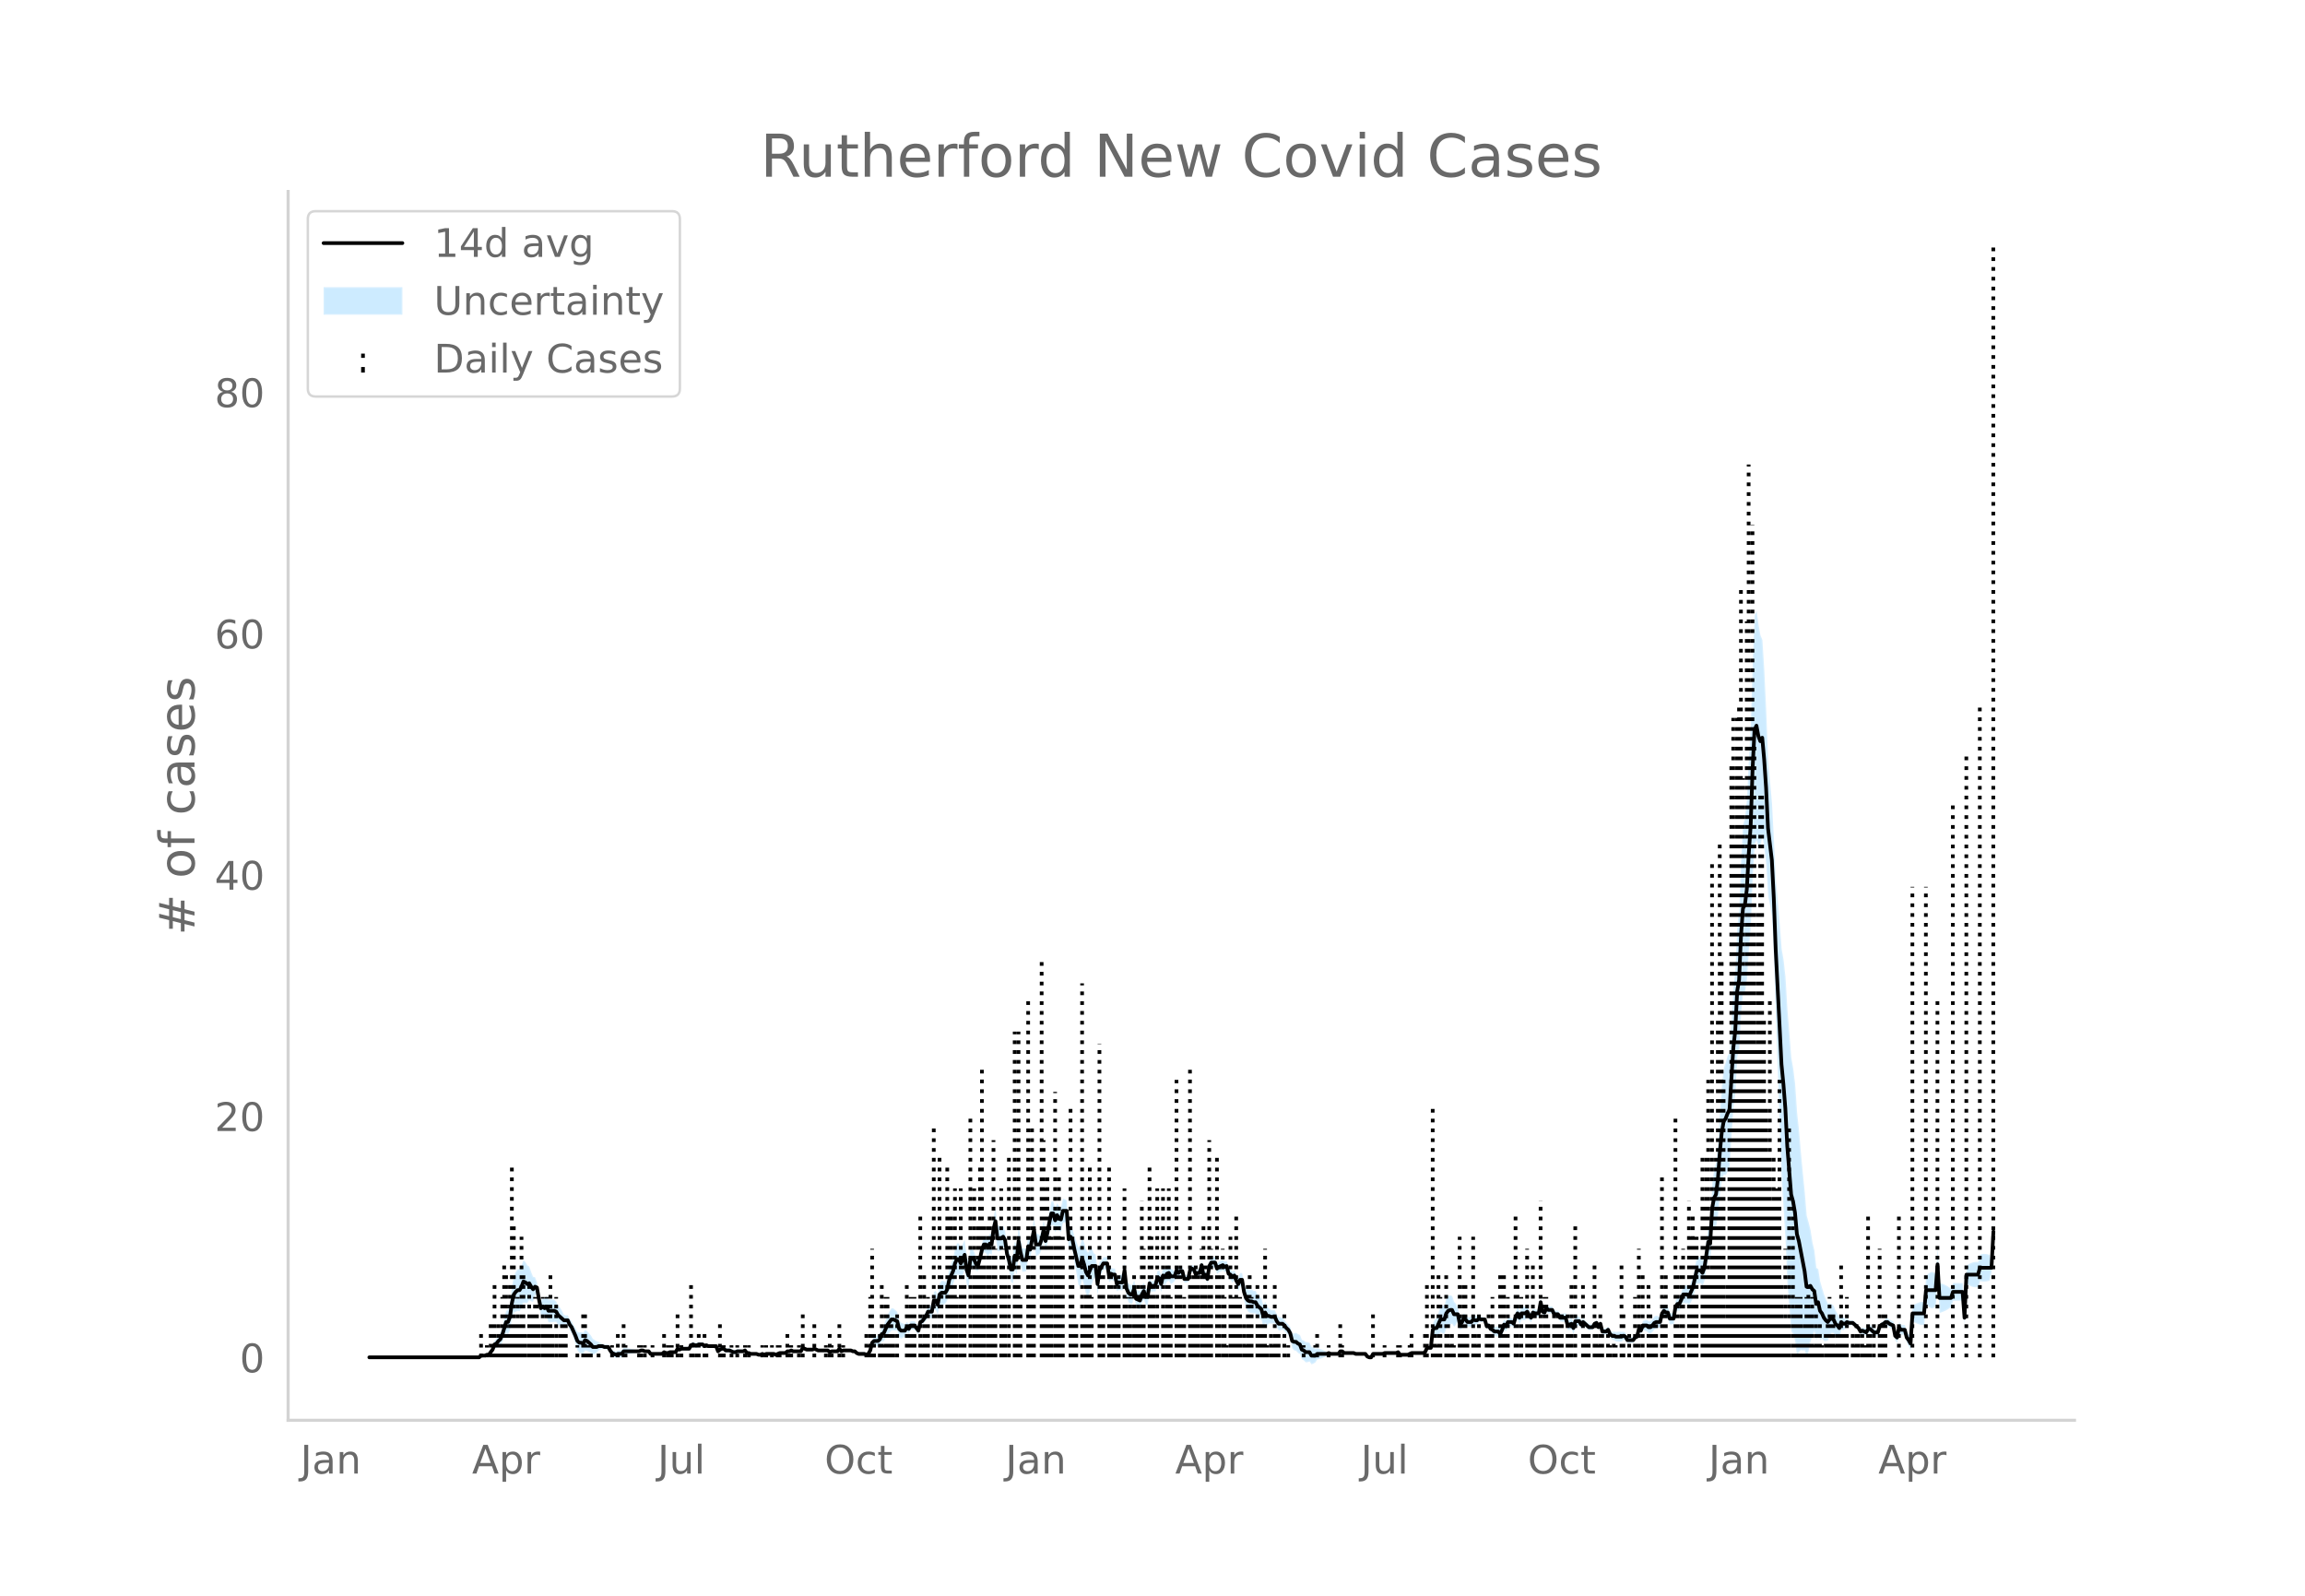 <svg height="864" viewBox="0 0 936 648" width="1248" xmlns="http://www.w3.org/2000/svg" xmlns:xlink="http://www.w3.org/1999/xlink"><defs><style>*{stroke-linecap:butt;stroke-linejoin:round}</style></defs><g id="figure_1"><path d="M0 648h936V0H0z" style="fill:#fff" id="patch_1"/><g id="axes_1"><path d="M117 576.72h725.4V77.76H117z" style="fill:none" id="patch_2"/><g id="PolyCollection_1"><defs><path d="M150.755-96.823H194.562l.782-.513.783.067.782.044.782-.27.783.053.782-.845.782-.74.782-1.523.783.039.782-.653.782-.36.782-1.317.783-2.148.782-1.719.782.461.783-1.616.782-4.615.782-2.457.782-.4.783-.32.782.085.782-1.308.782-2.117.783.031.782.024.782-1.16.782.535.783.189.782-2.315.782-1.202.783 4.222.782 4.774.782-.136.782 1.221.783-.381.782 2.113.782.064.782-.065.783-.143.782.024.782 1.178.783.487.782.126.782-.206.782-.29.783.098.782 1.91.782 1.29.782 2.003.783 2.24.782 2.67.782 1.091.783.15.782.364.782-1.54.782.176.783.518.782.508.782.774.782-.52.783-.476.782-.925.782-.48.783-.313.782.323.782.009.782-.009.783 1.534.782 1.116.782.404.782.446.783-.309.782.073.782.04.783-1.087.782-.084.782-.108.782-.14.783-.126.782-.166.782-.236.782-.03.783.008.782-.35.782-.073.782.28.783-.1.782-.194.782 1.244.783.1.782.07.782.048.782.035.783.022.782.012.782-.714.782.334.783-.06.782-.424.782-.032.783-.037.782-.042.782-1.16.782.43.783-.257.782.052.782.02.782-.01.783-.041.782-1.23.782-.228.783.359h.782l.782-.359.782-.062.783-.126.782.673.782-.415.782.298.783-.065.782-.084.782-.11.783-.165.782 2.505.782-.613.782-.314.783.022.782.746.782.008.782-.03.783.391.782.362.782.007.783-.403.782-.086.782-.133.782-.218.783-.353.782 1.096.782-.025.782.332.783.04.782.017.782-.005.782.396.783.044.782-.343.782.35.783-.386.782-.051.782-.07.782-.223.783-.029.782.327.782-.35.782-.311.783.03.782.023h.782l.783-.603.782.075.782-.274.782.375.783.014.782.001.782-.009.782-.021.783-1.304.782.37.782.34.783-.026.782-.047.782-.074.782-.335.783.333.782.35.782-.021.782-.024.783-.027.782-.03.782-.036.783.724.782-.359.782.012.782.004.783-.004.782-1.01.782.998.782-.373h3.13l.782.353.782.002.782.752.783.467.782.084.782.064.782.05.783.332.782-.33.782-1.4.782-2.6.783-.237.782.322.782.243.783-.445.782-1.66.782-.045.782-1.391.783-1.35.782-.738.782-.838.782-.077.783.032.782-.043.782 2.874.783.443.782-.311.782-.387.782-1.812.783.534.782-1.583.782-.043.782-.002.783 1.024.782.947.782-3.627.783-.396.782-.9.782-.696.782-1.31.783.249.782.11.782-3.795.782.4.783 1.877.782-3.716.782-.36.783.009.782-.395.782-1.429.782-3.594.783-1.45.782-1.423.782-2.532.782-1.293.783.048.782 1.802.782-1.427.783-2.416.782 5.522.782 1.986.782-7.422.783-.717.782-.188.782 1.235.782-.012.783-2.958.782-3.127.782-1.526.782.43.783 1.23.782-1.109.782.561.783-5.703.782-2.774.782 7.003.782-.064.783-.198.782-1.199.782.555.782 5.361.783 2.947.782 4.904.782.766.783-5.484.782 1.946.782-7.67.782 4.206.783 2.307.782-.146.782-.245.782-5.873.783.903.782-4.153.782-2.92.783 5.991.782-.365.782-.545.782-2.044.783-3.662.782 4.55.782-3.333.782-3.98.783-3.083.782-.007.782 2.853.783-2.144.782 1.453.782.461.782-3.533.783-.247.782-.495.782 11.548.782-.813.783 1.353.782 4.695.782 4.339.782 4.674.783.722.782-2.867.782 2.615.783 3.47.782 1.593.782-2.818.782-3.052.783-2.097.782-.51.782 7.043.782-6.612.783-2.041.782-1.623.782.045.783.041.782 5.14.782-1.072.782.395.783-.022.782 4.289.782-.515.782.099.783.022.782-5.082.782 7.724.783 2.125.782.825.782-.1.782-2.986.783 4.525.782.471.782.382.782-2.747.783-1.457.782 2.404.782-.105.783-5.63.782.289.782-.257.782.14.783-2.681.782.324.782 2.517.782-3.315.783.627.782-1.538.782-.316.783 1.348.782-.463.782-.752.782-2.283.783.886.782-.863.782-.305.782 3.173.783.023.782-.3.782-3.398.782-.583.783.435.782 2.098.782-.724.783-.033.782-2.946.782 4.204.782-.34.783 1.845.782-5.078.782-1.204.782.073.783-.038.782 2.452.782-.681 1.565-.65v-.054l.782.644.782-.416.783 3.23.782.314.782 1.165.782-.883.783 2.489.782 1.755.782-1.76.783-.107.782 5.515.782 3.147.782 1.528.783.59.782.068.782.176.782-.017.783 1.384.782.682.782.46.783 2.91.782-1.499.782.96.782-.866.783.104.782-.07.782-.06.782 1.8.783 1.081.782-.084.782-.257.783.563.782.984.782.663.782 1.731.783 3.68.782.781.782.222.782.864.783.378.782 2.178.782.454.782.805.783-.073.782-.262.782 1.154.783-.323.782-.456.782-1.217.782-.174.783-.214.782-.323.782-.338.782-.47.783-.49.782.227.782-.04.783-.052.782-.068.782-.044.782-.971.783.022.782.7.782-.003.782-.005.783-.006.782-.008.782-.01.783.36h3.911l.782 1.14.782.44.783.1.782-1.415.782-.015.783-.018.782-.019.782-.02h.782l.783-.33.782.02.782.017.782.016.783.014.782-.044.782-.137.783-.587.782 1.093.782.034.782.03.783.024.782.021.782-.35.782-.35h4.694l.782-.35.783-1.412.782.175.782.103.782-5.75.783.196.782.573.782-1.136.782-1.14.783.367.782.171.782-2.22.783-.955.782-.489.782-.382.782 1.202.783-.85.782-1.412.782 3.6.782-.561.783-2.094.782.208.782 1.122.783.067.782.062.782-1.078.782.217.783-.245.782-1.059.782.202.782-.194.783-.281.782 2.986.782-.23.783 1.685.782.594.782.992.782.21.783.155.782 1.2.782-1.79.782-2.194.783.498.782-1.858.782-.118.782-.13.783.747.782-2.45.782-.958.783 1.84.782-1.602.782.034.782-.076.783-1.014.782 1.09.782.91.782-2.31.783.268.782-.13.782-.196.783-4.315.782 3.804.782.35.782-1.778.783.715.782.007h.782l.782 1.78.783-.023.782-.138.782 1.563.783.126.782.107.782.092.782 3.194.783-.08.782-.194.782 1.89.782-2.942.783-.205.782-.291.782 1.335.783-1.217.782.489.782.656.782.669.783-.1.782-.188.782-1.404.782-.337.783 1.797.782-1.486.782 3.37.783.11.782.031.782-.67.782 1.845.783.872.782.139.782.505.782.104.783.06.782-.123.782-.65.782.237.783 1.026.782.05.782-.005.783-.063.782-1.394.782-.44.782-2.692.783.888.782-1.635.782.316.782.227.783.8.782.077.782-.617.783-1.044.782-.418.782-.192.782-.35.783-3.391.782-.948.782.894.782.01.783 2.404.782-.064.782-.084.783-4.68.782-.855.782.097.782-1.465.783-1.67.782.2.782.006.782.811.783-1.5.782-1.462.782-2.944.783-2.978.782.103.782-.288.782.992.783-2.04.782-4.781.782-4.2.782 1.317.783-11.866.782-2.152.782-.167.783-4.832.782-8.573.782-5.488.782-2.308.783.235.782-1.546.782-1.8.782-12.494.783-11.617.782-6.02.782-14.684.782-2.704.783-15.131.782-8.299.782-.146.783-4.961.782-12.223.782-9.475.782-20.09.783-13.11.782-1.654.782 2.804.782-.107.783-4.643.782 5.203.782 6.513.783 12.841.782 3.85.782 4.546.782 15.875.783 25.952.782 21.164.782 22.68.782 21.129.783 11.695.782 12.545.782 17.661.783 10.23.782 9.423.782 1.225.782 2.797.783 6 .782-1.715.782-.673.782.15.783-.132.782 3.104.782-2.8.783-3.812.782-2.222.782-1.854.782 3.502.783-2.01.782 2.021.782-.573.782.918.783.06.782-.212.782-1.963.783-1.15.782.135.782 1.467.782.141.783.457.782-3.537.782.306.782-.822.783-1.089.782.021.782-.118.782-.03.783.718.782.684.782.659.783 1.553.782-.197.782.516.782.504.783-1.448.782-.018.782.7.782.646.783-.075.782-.143.782-2.64.783-.7.782-.215.782-.449.782.162.783.756.782.334.782.259.782 4.463.783 1 .782-4.218.782.998.783-.057.782-.06.782 3.437.782 1.356.783 1.746.782-11.803.782.374.782.354.783.313.782.272.782.098.783-.06.782-8.23.782.774.782.497.783.275.782-.245.782-.72.782-10.683.783 13.449.782-.244.782-.293.782-.352.783-.422.782-.514.782-.646.783-2.457.782-.008.782-.01.782-.009.783-.01.782-.012.782 9.678.782-16.606.783.599.782.42.782.285.783.176.782.076.782-.02.782-2.543.783.15.782.054.782-.04.782-.137.783-.24.782-3.76.782-11.654v-8.991l-.782 17.74-.782-3.759-.783-.24-.782-.137-.782-.04-.782.054-.783.15-.782 3.056-.782-.02-.782.077-.783.175-.782.286-.782.42-.783.598-.782 18.39-.782-11.32-.782-.01-.783-.011-.782-.01-.782-.01-.782-.007-.783 2.442-.782-.646-.782-.514-.783-.423-.782-.351-.782-.293-.782-.244-.783-13.848-.782 10.314-.782-.72-.782-.245-.783.276-.782.497-.782.774-.782 10.668-.783-.06-.782.097-.782.272-.783.313-.782.354-.782.374-.782 12.694-.783-1.054-.782-.744-.782-2.861-.782-.061-.783-.056-.782-1.102-.782 4.18-.783-.4-.782-3.935-.782-.44-.782-.367-.783-.644-.782.162-.782.95-.782.486-.783.7-.782 2.259-.782-.143-.783-.075-.782-.753-.782-.7-.782-.019-.783 1.352-.782-.196-.782-.184-.782.503-.783-1.246-.782-.742-.782-.715-.783-.681-.782-.031-.782-.118-.782-.68-.783.312-.782-.822-.782-1.094-.782 1.362-.783-1.643-.782-1.258-.782-2.033-.783-.564-.782-.45-.782.136-.782-1.612-.783-2.04-.782-2.58-.782-2.674-.782-4.978-.783-.61-.782-6.996-.782-3.254-.782-5.022-.783-3.112-.782-2.8-.782-9.495-.783-7.83-.782-8.25-.782-9.07-.782-7.316-.783-11.497-.782-6.301-.782-4.374-.782-10.174-.783-9.368-.782-13.135-.782-7.052-.783-4.403-.782-10.366-.782-9.516-.782-8.232-.783-16.042-.782-14.92-.782-8.753-.782-8.748-.783-20.054-.782-16.584-.782-12.295-.783-1.843-.782-4.307-.782-5.594-.782 1.846-.783 18.384-.782 26.104-.782 13.622-.782 16.473-.783 7.638-.782 2.653-.782 13.398-.783 21.264-.782 6.394-.782 17.512-.782 7.978-.783 13.58-.782 12.703-.782.998-.782 2.654-.783 2.335-.782 6.79-.782 10.61-.782 13.124-.783 7.766-.782 2.633-.782 6.247-.783 16.83-.782-.082-.782 6.298-.782 5.717-.783 2.16-.782-1.108-.782-.288-.782.103-.783 4.02-.782 4.056-.782 2.037-.783 2-.782-.588-.782.005-.782.2-.783 2.53-.782 2.034-.782.097-.782 1.245-.783 5.119-.782-.085-.782-.064-.783-2.494-.782.009-.782-.505-.782 1.151-.783 3.609-.782-.35-.782-.193-.782.282-.783 1.055-.782.783-.782.078-.783-.6-.782.227-.782.315-.782 2.565-.783-.512-.782 3.607-.782.26-.782.706-.783-.063-.782-.006-.782.051-.783-1.773-.782-.464-.782.05-.782-.122-.783.06-.782.103-.782-.194-.782.138-.783-.527-.782-1.656-.782.73-.782.032-.783.11-.782-2.93-.782 1.315-.783-1.703-.782.363-.782 1.395-.782-.188-.783-.1-.782-.73-.782-.744-.782-.91-.783.882-.782-1.464-.782-.291-.783-.206-.782 2.657-.782-1.61-.782.507-.783.62-.782-3.106-.782.092-.782.108-.783.126-.782-1.237-.782-.138-.783-.023-.782-1.72h-.782l-.782.007-.783-.685-.782 1.722-.782-.35-.782-3.895-.783 4.784-.782-.195-.782-.131-.783-.432-.782 1.89-.782-1.19-.782-1.71-.783.386-.782-.075-.782.033-.782 1.898-.783-1.66-.782 1.842-.782 3.148-.783-.651-.782-.13-.782-.119-.782 1.642-.783-.902-.782 2.005-.782 1.71-.782-.9-.783.154-.782.211-.782-.408-.782-.106-.783-1.114-.782.47-.782-2.613-.783-.281-.782-.195-.782-.498-.782.341-.783-.244-.782-.484-.782 1.022-.782.062-.783.067-.782-.978-.782-.491-.783 1.405-.782.14-.782-4.1-.782-1.413-.783-.85-.782-2.296-.782-.383-.782.212-.783 1.144-.782 2.68-.782.17-.783.368-.782 2.36-.782 2.362-.782.573-.783 1.597-.782 8.947-.782.103-.782.175-.783 2.087-.782.35h-4.694l-.782.35-.782.35-.782.021-.783.025-.782.029-.782.035-.783-1.007-.782.112-.782-.137-.782-.043-.783.014-.782.016-.782.017-.782.02-.783.37h-.782l-.782-.02-.782-.02-.783-.017-.782-.016-.782 1.385-.783.1-.782-.26-.782-.96h-3.911l-.783-.339-.782-.01-.782-.008-.783-.007-.782-.004-.782-.003-.782-.7-.783.022-.782 1.129-.782-.045-.782-.067-.783-.052-.782-.04-.782-.474-.783.211-.782-.47-.782-.338-.782-.324-.783-.213-.782-.174-.782.182-.782-.456-.783-.323-.782-1.646-.782-.262-.783-.073-.782-.594-.782-.246-.782-2.021-.783-.322-.782-.536-.782.222-.782.082-.783-2.62-.782-1.069-.782-.737-.782-1.115-.783-.837-.782-.257-.782-.085-.783-1.017-.782-1.7-.782-.06-.782-.07-.783-.596-.782-.866-.782-1.84-.782 1.3-.783-2.688-.782-.94-.782-.718-.783-1.415-.782-.017-.782-.525-.782.068-.783-.11-.782-.571-.782-1.753-.782-4.283-.783-.108-.782 1.74-.782-1.044-.783-1.71-.782.516-.782-.935-.782-.385-.783-3.07-.782.284-.782-.755v-.055l-1.565.75-.782.719-.782-2.447-.783-.038-.782.073-.782 1.596-.782 5.42-.783-1.654-.782.36-.782-4.195-.782 3.353-.783-.033-.782.675-.782-2.1-.783-.266-.782.817-.782 3.6-.782-.299-.783.023-.782-3.127-.782-.304-.782.537-.783-1.214-.782 2.616-.782-.752-.782-.463-.783-1.452-.782.384-.782 1.262-.783-.773-.782 3.684-.782-2.382-.782.324-.783 3.619-.782.14-.782.442-.782-2.51-.783 5.568-.782-.105-.782-2.496-.783 1.344-.782 2.151-.782-.317-.782-.23-.783-3.873-.782 1.913-.782-.1-.782-.574-.783-1.375-.782-6.974-.782 4.717-.783.022-.782.1-.782.884-.782-3.41-.783-.023-.782-.305-.782 1.028-.782-5.358-.783.041-.782.044-.782 1.177-.783.759-.782 4.586-.782-7.655-.782-.51-.783-2.097-.782.448-.782 1.382-.782-1.208-.783-2.828-.782-2.285-.782 3.432-.783.722-.782-2.324-.782-1.96-.782-3.005-.783-1.446-.782 1.286-.782-11.548-.782-.495-.783-.247-.782 3.465-.782-.239-.782-1.346-.783 2.055-.782-2.745-.782-.008-.783 3.916-.782 4.419-.782 3.667-.782-4.55-.783 4.038-.782 2.155-.782-.545-.782-.365-.783-5.908-.782 4.78-.782 4.245-.783-1.896-.782 5.325-.782-.245-.782-.146-.783-3.992-.782-4.892-.782 7.727-.782-1.553-.783 5.714-.782.766-.782-2.795-.783-1.952-.782-5.838-.782-2.244-.782.2-.783-.197-.782-.065-.782-6.994-.782 3.525-.783 6.895-.782-.14-.782 1.692-.783-.87-.782.43-.782 2.673-.782 3.873-.783 2.64-.782-.711-.782-2.265-.782-1.588-.783-.717-.782 6.577-.782-2.914-.782-6.376-.783 1.783-.782 1.373-.782-1.698-.783.048-.782 2.207-.782 3.767-.782 2.076-.783 2.05-.782 4.105-.782 1.37-.782-.394-.783.008-.782 1.04-.782 4.683-.783-1.623-.782.4-.782 5.304-.782.11-.783.25-.782 2.189-.782 1.403-.782 1.2-.783.304-.782 3.372-.782-1.153-.783-1.075-.782-.003-.782-.043-.782 1.217-.783-.866-.782.988-.782-.387-.782-.311-.783-.957-.782-3.425-.782-.742-.783-.67-.782-.075-.782 1.261-.782 1.362-.783 2.15-.782 2.108-.782.655-.782 2.54-.783.954-.782.243-.782.322-.783 1.162-.782 3.7-.782 1.4-.782.37-.783-.368-.782.05-.782.064-.782.084-.783-.233-.782-.648-.782.001-.782-.347h-3.13l-.782.327-.782-1.1-.782 1.089-.783-.004-.782.004-.782.011-.782.342-.783-.676-.782-.035-.782-.031-.783-.027-.782-.024-.782-.021-.782-.35-.783-.367-.782.365-.782-.074-.782-.047-.783-.027-.782-.358-.782-.33-.783 1.495-.782-.021-.782-.01-.782.002-.783.013-.782-.324-.782.426-.782.075-.783.797h-.782l-.782.023-.783.03-.782.388-.782.35-.782-.373-.783-.028-.782-.223-.782-.07-.782-.051-.783.313-.782-.35-.782.357-.783.044-.782-.303-.782-.005-.782.016-.783.04-.782-.367-.782-.025-.782-1.004-.783.346-.782-.218-.782-.132-.782-.086-.783.296-.782.008-.782-.338-.783-.31-.782-.029-.782.008-.782-.654-.783.022-.782.386-.782.786-.782-1.694-.783-.165-.782-.11-.782-.083-.783-.066-.782-.402-.782.286-.782-.727-.783-.127-.782-.062-.782.342h-.782l-.783-.342-.782.472-.782 1.57-.783-.041-.782-.01-.782.02-.782.052-.783.443-.782-.27-.782 1.64-.782-.043-.783-.036-.782-.033-.782.277-.783-.06-.782-.366-.782.685-.782.012-.783.023-.782.034-.782.05-.782.068-.783.1-.782-.856-.782-.193-.783-.101-.782-.419-.782-.073-.782.35-.783.007-.782-.029-.782-.237-.782-.165-.783-.127-.782-.14-.782-.107-.782-.084-.783 1.012-.782.04-.782.073-.783.391-.782-.254-.782-.296-.782-.983-.783-1.266-.782-.009-.782.009-.782-.376-.783-.313-.782-.481-.782-.225-.783-.476-.782-.52-.782-1.326-.782-.891-.783-.882-.782-.525-.782 1.26-.782-.335-.783.15-.782-.309-.782-1.53-.783-1.259-.782-1.497-.782-.81-.782-1.588-.783.098-.782-.291-.782-1.606-.782-1.274-.783-.913-.782-1.62-.782-.676-.783-.144-.782-.064-.782.063-.782-1.386-.783 1.018-.782-.178-.782 1.264-.782-2.926-.783-4.876-.782-1.902-.782-.215-.782-1.91-.783-2.265-.782-.46-.782-1.376-.783-.67-.782 2.083-.782 1.492-.782.085-.783 1.08-.782 1.699-.782 4.542-.782 6.584-.783 2.583-.782.461-.782 3.18-.783 3.451-.782 2.184-.782 1.039-.782 1.447-.783.738-.782 2.677-.782 1.36-.782 1.254-.783.053-.782.43-.782.044-.783.067-.782.887H150.755z" id="mf3c140ea93" style="stroke:#fff;stroke-opacity:.2"/></defs><g clip-path="url(#pb4c70e7d7e)"><use style="fill:#089fff;fill-opacity:.2;stroke:#fff;stroke-opacity:.2" xlink:href="#mf3c140ea93" y="648"/></g></g><g id="LineCollection_1"><path clip-path="url(#pb4c70e7d7e)" d="M195.344 551.177v-9.799M197.691 551.177v-4.9M199.256 551.177v-14.698M200.038 551.177v-14.698M200.82 551.177v-29.396M201.603 551.177v-4.9M202.385 551.177v-14.698M203.167 551.177v-9.799M203.95 551.177V526.68M204.732 551.177v-39.194M205.514 551.177v-34.295M206.296 551.177v-9.799M207.079 551.177v-29.396M207.86 551.177v-78.389M208.643 551.177v-53.892M209.425 551.177v-14.698M210.208 551.177V526.68M210.99 551.177v-14.698M211.772 551.177v-48.993M212.554 551.177v-34.295M213.337 551.177v-9.799M214.901 551.177v-29.396M215.684 551.177V531.58M216.466 551.177V531.58M217.248 551.177V526.68M218.03 551.177V526.68M218.813 551.177v-14.698M220.377 551.177V526.68M221.16 551.177v-14.698M221.942 551.177V526.68M222.724 551.177V526.68M223.506 551.177v-34.295M224.288 551.177v-9.799M225.853 551.177V526.68M227.418 551.177v-9.799M228.2 551.177v-14.698M228.982 551.177v-14.698M229.764 551.177v-14.698M234.458 551.177v-4.9M236.805 551.177V531.58M237.587 551.177V531.58M238.37 551.177v-4.9M239.152 551.177v-4.9M239.934 551.177v-4.9M243.063 551.177v-4.9M248.539 551.177v-4.9M250.886 551.177v-9.799M253.233 551.177v-14.698M254.015 551.177v-4.9M259.49 551.177v-4.9M260.273 551.177v-4.9M261.837 551.177v-4.9M264.967 551.177v-4.9M269.66 551.177v-9.799M271.225 551.177v-4.9M272.007 551.177v-4.9M272.79 551.177v-4.9M275.136 551.177V531.58M276.7 551.177v-4.9M280.612 551.177v-29.396M281.394 551.177v-4.9M282.959 551.177v-4.9M283.741 551.177v-9.799M286.088 551.177v-9.799M286.87 551.177v-4.9M292.346 551.177v-14.698M293.128 551.177v-4.9M293.91 551.177v-4.9M297.04 551.177v-4.9M299.387 551.177v-4.9M302.516 551.177v-4.9M304.08 551.177v-4.9M309.556 551.177v-4.9M311.12 551.177v-4.9M313.467 551.177v-4.9M315.814 551.177v-4.9M316.596 551.177v-4.9M319.726 551.177v-9.799M320.508 551.177v-4.9M321.29 551.177v-4.9M324.42 551.177v-4.9M325.984 551.177V531.58M330.677 551.177v-14.698M335.371 551.177v-4.9M336.936 551.177v-9.799M337.718 551.177v-4.9M340.847 551.177v-14.698M342.411 551.177v-4.9M351.799 551.177v-9.799M352.58 551.177v-4.9M353.363 551.177V526.68M354.145 551.177v-44.094M354.928 551.177v-9.799M357.275 551.177v-9.799M358.057 551.177v-29.396M358.84 551.177v-4.9M359.621 551.177V526.68M360.404 551.177V526.68M361.186 551.177v-14.698M361.968 551.177v-14.698M362.75 551.177v-9.799M364.315 551.177V531.58M368.226 551.177v-29.396M369.009 551.177V531.58M369.79 551.177V526.68M370.573 551.177V526.68M371.355 551.177V526.68M373.702 551.177v-58.792M374.485 551.177v-4.9M375.267 551.177v-34.295M376.05 551.177v-14.698M376.831 551.177V526.68M379.178 551.177V458.09M379.96 551.177V531.58M381.525 551.177v-83.288M382.307 551.177v-34.295M384.654 551.177v-78.389M385.436 551.177v-58.792M386.219 551.177v-58.792M387 551.177v-39.194M387.783 551.177v-68.59M388.565 551.177V526.68M390.13 551.177v-68.59M390.912 551.177v-39.194M391.695 551.177v-29.396M394.041 551.177v-97.986M395.606 551.177v-68.59M396.388 551.177v-34.295M397.17 551.177v-53.892M397.953 551.177v-78.389M398.735 551.177V433.593M399.517 551.177v-53.892M401.082 551.177v-53.892M401.864 551.177v-58.792M402.646 551.177V526.68M403.429 551.177v-88.188M404.21 551.177v-44.094M406.558 551.177v-68.59M407.34 551.177v-44.094M408.122 551.177v-34.295M409.687 551.177v-83.288M412.034 551.177V418.896M412.816 551.177v-34.295M413.598 551.177V418.896M414.38 551.177V526.68M417.51 551.177v-146.98M418.292 551.177V526.68M419.074 551.177V458.09M419.856 551.177v-53.892M422.985 551.177V389.5M423.768 551.177v-88.188M424.55 551.177v-68.59M425.332 551.177v-73.49M426.114 551.177v-58.792M426.897 551.177v-48.993M428.461 551.177V443.392M429.244 551.177v-53.892M430.026 551.177v-73.49M430.808 551.177v-48.993M431.59 551.177v-48.993M434.72 551.177V448.291M435.502 551.177v-48.993M436.284 551.177V531.58M437.066 551.177v-14.698M439.413 551.177V399.298M440.195 551.177V531.58M440.978 551.177v-29.396M441.76 551.177v-29.396M442.542 551.177v-78.389M443.324 551.177V526.68M446.453 551.177V423.795M447.236 551.177v-39.194M448.018 551.177v-34.295M450.365 551.177v-78.389M451.147 551.177v-34.295M451.93 551.177V526.68M452.712 551.177v-29.396M453.494 551.177V526.68M454.276 551.177v-34.295M456.623 551.177v-68.59M457.405 551.177V526.68M458.188 551.177v-14.698M458.97 551.177V526.68M460.534 551.177v-34.295M461.317 551.177V531.58M462.099 551.177v-29.396M462.881 551.177V531.58M463.663 551.177v-63.691M464.446 551.177v-44.094M466.793 551.177v-78.389M467.575 551.177v-48.993M468.357 551.177v-29.396M469.14 551.177v-14.698M469.922 551.177v-68.59M472.268 551.177v-68.59M473.05 551.177V531.58M473.833 551.177v-39.194M474.615 551.177v-68.59M475.398 551.177V526.68M477.744 551.177V438.493M478.527 551.177v-34.295M479.309 551.177v-39.194M480.091 551.177v-14.698M480.873 551.177V526.68M483.22 551.177V433.593M484.002 551.177v-29.396M484.785 551.177v-34.295M485.567 551.177v-39.194M486.35 551.177v-34.295M487.914 551.177v-44.094M488.696 551.177v-53.892M489.478 551.177v-39.194M490.26 551.177v-14.698M491.043 551.177v-88.188M491.825 551.177v-44.094M494.172 551.177v-83.288M494.954 551.177v-39.194M496.519 551.177v-44.094M496.519 551.177v-39.194M497.301 551.177V526.68M498.083 551.177v-4.9M499.648 551.177v-48.993M500.43 551.177V526.68M501.212 551.177V526.68M501.995 551.177v-58.792M502.777 551.177V526.68M503.56 551.177V526.68M505.124 551.177v-14.698M505.906 551.177v-4.9M506.688 551.177v-29.396M507.47 551.177v-34.295M508.253 551.177V526.68M510.6 551.177v-29.396M511.382 551.177v-14.698M512.164 551.177v-14.698M512.947 551.177V531.58M513.729 551.177v-44.094M514.511 551.177v-4.9M516.076 551.177v-9.799M516.858 551.177v-4.9M517.64 551.177v-29.396M518.422 551.177v-9.799M519.205 551.177v-9.799M521.552 551.177V531.58M523.116 551.177v-4.9M529.374 551.177v-4.9M534.068 551.177v-4.9M534.85 551.177v-9.799M539.544 551.177v-4.9M544.237 551.177v-14.698M545.02 551.177v-4.9M557.536 551.177V531.58M562.23 551.177v-4.9M567.706 551.177v-4.9M568.488 551.177v-4.9M572.4 551.177v-4.9M573.181 551.177v-9.799M578.657 551.177v-9.799M579.44 551.177v-29.396M581.786 551.177V448.291M582.569 551.177v-9.799M583.35 551.177v-4.9M584.133 551.177v-34.295M584.915 551.177V526.68M587.262 551.177v-34.295M588.045 551.177v-14.698M588.827 551.177v-4.9M589.61 551.177v-9.799M590.391 551.177v-4.9M592.738 551.177v-48.993M593.52 551.177v-14.698M594.303 551.177v-29.396M595.085 551.177v-29.396M595.867 551.177v-9.799M598.214 551.177v-48.993M598.996 551.177v-9.799M599.779 551.177v-4.9M600.56 551.177V531.58M603.69 551.177v-9.799M604.472 551.177V531.58M605.255 551.177v-9.799M606.037 551.177V526.68M609.166 551.177v-34.295M609.948 551.177v-34.295M610.73 551.177v-34.295M611.513 551.177v-9.799M612.295 551.177V526.68M615.424 551.177v-58.792M616.206 551.177v-29.396M617.77 551.177V526.68M620.118 551.177v-44.094M620.9 551.177v-14.698M621.682 551.177V531.58M622.464 551.177v-39.194M623.247 551.177V531.58M625.594 551.177v-63.691M626.376 551.177v-4.9M627.158 551.177V526.68M627.94 551.177V526.68M628.723 551.177v-14.698M631.07 551.177V531.58M631.852 551.177v-14.698M632.634 551.177V531.58M633.416 551.177V531.58M634.199 551.177V531.58M636.545 551.177V531.58M637.328 551.177v-9.799M638.11 551.177v-29.396M639.674 551.177v-53.892M642.804 551.177v-29.396M643.586 551.177v-9.799M644.368 551.177v-9.799M645.15 551.177v-9.799M647.497 551.177v-39.194M648.28 551.177v-14.698M649.062 551.177v-4.9M649.844 551.177V531.58M650.626 551.177v-9.799M652.973 551.177v-9.799M653.755 551.177v-4.9M655.32 551.177v-9.799M656.102 551.177v-4.9M658.449 551.177v-39.194M659.231 551.177V531.58M661.578 551.177v-9.799M663.925 551.177V526.68M664.707 551.177v-9.799M665.49 551.177v-44.094M667.054 551.177v-34.295M669.4 551.177v-29.396M670.183 551.177V531.58M670.965 551.177v-9.799M671.748 551.177v-14.698M672.53 551.177v-14.698M674.877 551.177v-73.49M675.659 551.177V526.68M676.441 551.177v-34.295M680.353 551.177v-97.986M681.135 551.177v-34.295M681.917 551.177v-9.799M682.7 551.177v-39.194M683.482 551.177v-44.094M685.828 551.177v-63.691M686.61 551.177v-48.993M687.393 551.177v-58.792M688.175 551.177v-48.993M688.958 551.177v-48.993M691.304 551.177v-83.288M692.087 551.177v-63.691M692.869 551.177v-83.288M693.651 551.177V438.493M694.433 551.177v-34.295M695.216 551.177V350.305M695.998 551.177v-58.792M696.78 551.177v-83.288M697.563 551.177v-137.18M698.345 551.177v-210.67M699.127 551.177V389.5M699.91 551.177V438.493M700.692 551.177v-14.698M701.474 551.177v-29.396M702.256 551.177V448.291M703.038 551.177V311.111M703.82 551.177V291.513M704.603 551.177v-210.67M705.385 551.177V291.513M706.167 551.177V286.614M706.95 551.177V237.621M707.732 551.177V316.01M708.514 551.177V394.399M709.297 551.177V252.319M710.079 551.177v-362.55M710.861 551.177V276.815M711.643 551.177V213.124M712.426 551.177V301.312M713.208 551.177V423.795M713.99 551.177V369.902M714.772 551.177V320.909M715.555 551.177V320.909M716.337 551.177v-137.18M717.12 551.177V448.291M717.902 551.177v-83.288M718.684 551.177v-146.98M719.466 551.177v-63.691M720.248 551.177v-83.288M721.03 551.177v-68.59M721.813 551.177v-68.59M722.595 551.177V438.493M723.377 551.177v-29.396M724.16 551.177v-14.698M724.942 551.177v-44.094M725.724 551.177v-14.698M726.507 551.177V458.09M728.071 551.177v-63.691M728.853 551.177V531.58M729.636 551.177V526.68M730.418 551.177V526.68M731.2 551.177V526.68M731.982 551.177v-9.799M732.765 551.177v-14.698M733.547 551.177V526.68M734.33 551.177v-29.396M735.112 551.177V531.58M735.894 551.177V526.68M736.676 551.177v-4.9M737.458 551.177V531.58M738.24 551.177v-9.799M739.023 551.177v-14.698M739.805 551.177v-4.9M741.37 551.177v-9.799M742.152 551.177v-14.698M742.934 551.177V526.68M743.716 551.177V531.58M744.499 551.177V531.58M745.281 551.177v-4.9M746.063 551.177v-9.799M746.846 551.177v-9.799M747.628 551.177v-39.194M748.41 551.177v-9.799M749.192 551.177v-9.799M749.975 551.177V526.68M752.321 551.177v-9.799M753.104 551.177v-4.9M753.886 551.177v-14.698M754.668 551.177v-9.799M756.233 551.177v-9.799M757.015 551.177v-4.9M757.797 551.177v-4.9M758.58 551.177v-58.792M759.362 551.177v-9.799M760.926 551.177v-14.698M763.273 551.177v-44.094M764.056 551.177v-14.698M764.838 551.177V531.58M765.62 551.177V531.58M771.096 551.177v-58.792M776.572 551.177V360.104M782.048 551.177V360.104M786.741 551.177v-146.98M793 551.177V325.809M798.475 551.177V306.211M803.951 551.177V286.614M809.427 551.177V100.44" style="fill:none;stroke:#000;stroke-dasharray:1.5,2.475;stroke-dashoffset:0;stroke-width:1.5"/></g><path clip-path="url(#pb4c70e7d7e)" d="M149.973 551.177h44.59l.781-.7h1.565l.782-.35h.783l1.564-2.1.782-2.1.783-.35.782-1.049.782-.7.782-1.75 1.565-5.249h.782l.783-2.1.782-5.599.782-3.5.782-1.05.783-.7h.782l.782-1.399.782-2.1.783.35.782.7.782-.35.782 1.4.783 1.05.782-1.05.782.35.783 4.55.782 3.849.782-.7.782.7.783-.7.782 1.75h2.347l.782.35.782 1.4 2.347 2.1h1.565l.782 1.749.782 1.05 1.565 3.5.782 2.099.782.7h.783l.782.35.782-1.4.782.35 1.565 1.4.782 1.05h1.565l.782-.35h1.565l.782.35h1.564l.783 1.4.782 1.05 1.564.7.783-.35h1.564l.783-1.05h6.258l.782-.35h.782l.782.35h1.565l.782 1.05h4.694l.782-.7.782.35h.783l.782-.35h2.347l.782-1.4.782.35.783-.35h3.129l.782-1.4.782-.35.783.35h.782l.782-.35h1.565l.782.7.782-.35.782.35h3.13l.782 2.1.782-.7.782-.35h.783l.782.7h1.564l1.565.7h.782l.783-.35h2.346l.783-.35.782 1.05h.782l.782.35h2.347l.782.35h.783l.782-.35.782.35.783-.35h3.129l.782.35 1.564-.7h2.347l.783-.7h.782l.782-.35.782.35h3.13l.782-1.4 1.564.7h2.347l.782-.35 1.565.7h3.911l.783.7.782-.35h2.347l.782-1.05.782 1.05.782-.35h3.13l.782.35h.782l.782.7.783.35h2.346l.783.35.782-.35.782-1.4.782-3.15.783-.7h1.564l.783-.7.782-2.1.782-.35 1.565-3.5 1.564-2.099h.782l1.565.7.782 3.15.783.7h1.564l.782-1.4.783.7.782-1.4h1.564l1.565 2.1.782-3.5.783-.35 1.564-2.1.782-1.75h1.565l.782-4.549h.782l.783 1.75.782-4.2.782-.7h1.565l.782-1.4.782-3.849 1.565-3.5.782-3.149.782-1.75h.783l.782 1.75.782-1.4.783-2.1.782 5.95.782 2.45.782-7h.783l.782.7.782 1.75.782.35.783-2.8.782-3.499.782-2.1h.782l.783 1.05.782-1.4.782.35.783-6.299.782-3.15.782 7h1.565l.782-.7.782 1.4.782 5.599.783 2.45.782 3.849h.782l.783-5.6.782 1.75.782-7.698.782 4.549.783 3.15h1.564l.782-5.6.783 1.4 1.564-8.049.783 5.95h1.564l.782-2.1.783-3.85.782 4.55.782-3.5.782-4.2.783-3.499h.782l.782 2.8.783-2.1.782 1.4.782.35.782-3.5h1.565l.782 11.549.782-1.05.783 1.4.782 3.85 1.564 6.648h.783l.782-3.15.782 2.45.783 3.15.782 1.4.782-2.1.782-1.75h1.565l.782 7.35.782-5.6 1.565-2.8h1.565l.782 5.25.782-1.05.782.35h.783l.782 3.85.782-.7h1.565l.782-4.9.782 7.349.783 1.75.782.7h.782l.782-2.45.783 4.2 1.564.7.782-2.45.783-1.4.782 2.45h.782l.783-5.6.782 1.4.782-.35h.782l.783-3.15h.782l.782 2.45.782-3.5.783.7.782-1.4.782-.35.783 1.4h1.564l.782-2.449.783 1.05.782-.7h.782l.782 3.15h1.565l.782-3.5.782-.7.783.35.782 2.1.782-.7h.783l.782-3.15.782 4.2.782-.35.783 1.75.782-5.25.782-1.4h1.565l.782 2.45.782-.7 1.565-.7.782.7.782-.35.783 3.15.782.35.782 1.05.782-.7.783 2.1.782 1.4.782-1.75h.783l.782 4.899.782 2.45.782 1.05.783.35h.782l.782.35h.782l.783 1.399 1.564 1.4.783 2.8.782-1.4.782 1.4h.782l.783.35h1.564l.782 1.75.783 1.049h1.564l.783.7.782 1.05.782.7.782 1.4.783 3.149.782.35h.782l.782.7.783.35.782 2.1.782.35.782.7h1.565l.782 1.4h1.565l.782-.7h3.911l.783-.35.782.35h3.13l.781-1.05h.783l.782.7h3.911l.783.35h3.91l.783 1.05.782.349h.783l.782-1.4h3.911l.783-.35h4.693l.783-.35.782 1.05h3.129l1.564-.7h4.694l.782-.35.783-1.75h1.564l.782-7.348.783-.7h.782l1.564-3.5h1.565l.782-2.45.783-1.05.782-.35h.782l.782 1.75h1.565l.782 3.85.782-.35.783-1.75.782.35.782 1.05h1.565l.782-1.05.782.35h.783l.782-.7.782.35h1.565l.782 2.8.782-.35.783 1.4.782.35.782.7h1.565l.782 1.05.782-1.75.782-2.1.783.7.782-1.75h1.564l.783.7.782-2.8.782-1.4.783 1.75.782-1.75h1.564l.783-.7.782 1.4.782 1.05.782-2.1.783.35h1.564l.783-4.549.782 3.85.782.35.782-1.75.783.7h1.564l.782 1.75h1.565l.782 1.4h2.347l.782 3.149 1.565-.7.782 1.75.782-2.8h1.565l.782 1.4.783-1.05 2.346 2.1h1.565l.782-1.4.782-.35.783 1.75.782-1.4.782 3.15h1.565l.782-.7.782 1.75.783.7h.782l.782.35h2.347l.782-.35.782.35.783 1.399h2.347l.782-1.05.782-.35.782-3.15.783.7.782-2.1h1.564l.783.7h.782l.782-.7.783-1.049.782-.35h1.564l.783-3.5.782-1.05.782.7h.782l.783 2.45h1.564l.783-4.9.782-1.049h.782l.782-1.75.783-2.1h1.564l.782.7 1.565-3.499 1.565-6.999h1.564l.782 1.05.783-2.1 1.564-10.498.782.7.783-14.349.782-4.199.782-1.4.783-6.299.782-10.848.782-8.05.782-4.549.783-1.05.782-2.1.782-1.399 1.565-25.196.782-7 .782-16.097.782-4.55.783-18.197.782-10.848.782-1.4.783-6.3.782-14.347.782-11.549.782-23.097.783-15.747.782-1.75.782 4.2.782 2.099.783-1.4.782 8.749.782 11.548.783 16.448 1.564 12.948.782 15.398.783 20.997 1.564 30.796.782 15.748.783 8.049.782 9.798.782 15.398 1.565 19.597.782 2.8.782 4.55.783 8.748.782 2.8 2.347 12.248.782 6.299h.782l.783-.35.782 1.4.782.7.782 5.25.783-.7.782 3.499.782 1.05.782 1.75.783 1.05.782.699.782-1.05.783-.35.782.35.782 1.75.782.7.783 1.05.782-2.45.782.7h.782l.783-.7.782.35h1.564l2.347 2.1.783 1.4.782-.35 1.564.7.783-1.4h.782l1.564 1.4h1.565l.782-2.45.783-.7.782-.35.782-.7h.782l.783.7 1.564.7.782 4.2.783.7.782-4.2.782 1.05h1.565l.782 3.15.782 1.049.783 1.4.782-12.248h4.694l.782-9.45h3.911l.782-10.498.783 13.648h4.693l.783-2.45h3.91l.783 10.5.782-17.498h4.694l.782-2.8h4.694l.782-14.698h0" style="fill:none;stroke:#000;stroke-linecap:round;stroke-width:1.5" id="line2d_1"/><path d="M117 576.72V77.76" style="fill:none;stroke:#d3d3d3;stroke-linecap:square;stroke-linejoin:miter;stroke-width:1.25" id="patch_3"/><path d="M117 576.72h725.4" style="fill:none;stroke:#d3d3d3;stroke-linecap:square;stroke-linejoin:miter;stroke-width:1.25" id="patch_4"/><g id="matplotlib.axis_1"><g id="xtick_1"><g style="fill:#696969" transform="matrix(.16 0 0 -.16 121.995 598.378)" id="text_1"><defs><path d="M9.813 72.906h9.859V5.078q0-13.187-5-19.14-5-5.954-16.094-5.954h-3.75v8.297h3.078q6.531 0 9.219 3.672Q9.813-4.39 9.813 5.078z" id="DejaVuSans-74"/><path d="M34.281 27.484q-10.89 0-15.093-2.484-4.204-2.484-4.204-8.5 0-4.781 3.157-7.594 3.156-2.797 8.562-2.797 7.485 0 12 5.297 4.516 5.297 4.516 14.078v2zm17.922 3.72V0H43.22v8.297Q40.14 3.328 35.547.953q-4.594-2.375-11.234-2.375-8.391 0-13.36 4.719Q6 8.016 6 15.922q0 9.219 6.172 13.906 6.187 4.688 18.437 4.688h12.61v.89q0 6.203-4.078 9.594-4.078 3.39-11.453 3.39-4.688 0-9.141-1.124-4.438-1.125-8.531-3.375v8.312q4.921 1.906 9.562 2.844 4.64.953 9.031.953 11.875 0 17.735-6.156 5.86-6.14 5.86-18.64z" id="DejaVuSans-97"/><path d="M54.89 33.016V0h-8.984v32.719q0 7.765-3.031 11.61-3.031 3.858-9.078 3.858-7.281 0-11.484-4.64-4.204-4.625-4.204-12.64V0H9.08v54.688h9.03v-8.5q3.235 4.937 7.594 7.374Q30.078 56 35.797 56q9.422 0 14.25-5.828 4.844-5.828 4.844-17.156z" id="DejaVuSans-110"/></defs><use xlink:href="#DejaVuSans-74"/><use x="29.492" xlink:href="#DejaVuSans-97"/><use x="90.771" xlink:href="#DejaVuSans-110"/></g></g><g id="xtick_2"><g style="fill:#696969" transform="matrix(.16 0 0 -.16 191.674 598.378)" id="text_2"><defs><path d="M34.188 63.188 20.797 26.906h26.812zm-5.579 9.718h11.188L67.578 0h-10.25l-6.64 18.703h-32.86L11.188 0H.78z" id="DejaVuSans-65"/><path d="M18.11 8.203v-29H9.077v75.484h9.031v-8.296q2.844 4.875 7.157 7.234Q29.594 56 35.594 56q9.968 0 16.187-7.906 6.235-7.907 6.235-20.797T51.78 6.484q-6.218-7.906-16.187-7.906-6 0-10.328 2.375-4.313 2.375-7.157 7.25zm30.578 19.094q0 9.906-4.079 15.547-4.078 5.64-11.203 5.64-7.14 0-11.218-5.64-4.079-5.64-4.079-15.547 0-9.906 4.078-15.547 4.079-5.64 11.22-5.64 7.124 0 11.202 5.64t4.078 15.547z" id="DejaVuSans-112"/><path d="M41.11 46.297q-1.516.875-3.297 1.281Q36.03 48 33.89 48q-7.625 0-11.703-4.953-4.079-4.953-4.079-14.234V0H9.08v54.688h9.03v-8.5q2.844 4.984 7.375 7.39Q30.031 56 36.531 56q.922 0 2.047-.125 1.125-.11 2.484-.36z" id="DejaVuSans-114"/></defs><use xlink:href="#DejaVuSans-65"/><use x="68.408" xlink:href="#DejaVuSans-112"/><use x="131.885" xlink:href="#DejaVuSans-114"/></g></g><g id="xtick_3"><g style="fill:#696969" transform="matrix(.16 0 0 -.16 267.048 598.378)" id="text_3"><defs><path d="M8.5 21.578v33.11h8.984V21.922q0-7.766 3.016-11.656 3.031-3.875 9.094-3.875 7.265 0 11.484 4.64 4.234 4.64 4.234 12.656v31h8.985V0h-8.984v8.406Q42.047 3.422 37.718 1q-4.313-2.422-10.032-2.422-9.421 0-14.312 5.86Q8.5 10.296 8.5 21.578zM31.11 56z" id="DejaVuSans-117"/><path d="M9.422 75.984h8.984V0H9.422z" id="DejaVuSans-108"/></defs><use xlink:href="#DejaVuSans-74"/><use x="29.492" xlink:href="#DejaVuSans-117"/><use x="92.871" xlink:href="#DejaVuSans-108"/></g></g><g id="xtick_4"><g style="fill:#696969" transform="matrix(.16 0 0 -.16 334.837 598.378)" id="text_4"><defs><path d="M39.406 66.219q-10.75 0-17.078-8.016-6.312-8-6.312-21.828 0-13.766 6.312-21.781 6.328-8 17.078-8 10.735 0 17.016 8 6.281 8.015 6.281 21.781 0 13.828-6.281 21.828-6.281 8.016-17.016 8.016zm0 8q15.328 0 24.5-10.281 9.188-10.282 9.188-27.563 0-17.234-9.188-27.516-9.172-10.28-24.5-10.28-15.375 0-24.593 10.25-9.204 10.265-9.204 27.546t9.204 27.563q9.218 10.28 24.593 10.28z" id="DejaVuSans-79"/><path d="M48.781 52.594v-8.407q-3.812 2.11-7.64 3.157-3.828 1.047-7.735 1.047-8.75 0-13.593-5.547-4.829-5.532-4.829-15.547 0-10.016 4.829-15.563 4.843-5.53 13.593-5.53 3.907 0 7.735 1.046 3.828 1.047 7.64 3.156V2.094Q45.016.344 40.984-.531q-4.015-.89-8.562-.89-12.36 0-19.64 7.765-7.266 7.765-7.266 20.953 0 13.375 7.343 21.031Q20.22 56 33.016 56q4.14 0 8.093-.86 3.953-.843 7.672-2.546z" id="DejaVuSans-99"/><path d="M18.313 70.219V54.688h18.5v-6.985h-18.5V18.016q0-6.688 1.828-8.594 1.828-1.906 7.453-1.906h9.218V0h-9.218q-10.407 0-14.36 3.875-3.953 3.89-3.953 14.14v29.688H2.687v6.984h6.594V70.22z" id="DejaVuSans-116"/></defs><use xlink:href="#DejaVuSans-79"/><use x="78.711" xlink:href="#DejaVuSans-99"/><use x="133.691" xlink:href="#DejaVuSans-116"/></g></g><g id="xtick_5"><g style="fill:#696969" transform="matrix(.16 0 0 -.16 408.306 598.378)" id="text_5"><use xlink:href="#DejaVuSans-74"/><use x="29.492" xlink:href="#DejaVuSans-97"/><use x="90.771" xlink:href="#DejaVuSans-110"/></g></g><g id="xtick_6"><g style="fill:#696969" transform="matrix(.16 0 0 -.16 477.203 598.378)" id="text_6"><use xlink:href="#DejaVuSans-65"/><use x="68.408" xlink:href="#DejaVuSans-112"/><use x="131.885" xlink:href="#DejaVuSans-114"/></g></g><g id="xtick_7"><g style="fill:#696969" transform="matrix(.16 0 0 -.16 552.577 598.378)" id="text_7"><use xlink:href="#DejaVuSans-74"/><use x="29.492" xlink:href="#DejaVuSans-117"/><use x="92.871" xlink:href="#DejaVuSans-108"/></g></g><g id="xtick_8"><g style="fill:#696969" transform="matrix(.16 0 0 -.16 620.366 598.378)" id="text_8"><use xlink:href="#DejaVuSans-79"/><use x="78.711" xlink:href="#DejaVuSans-99"/><use x="133.691" xlink:href="#DejaVuSans-116"/></g></g><g id="xtick_9"><g style="fill:#696969" transform="matrix(.16 0 0 -.16 693.835 598.378)" id="text_9"><use xlink:href="#DejaVuSans-74"/><use x="29.492" xlink:href="#DejaVuSans-97"/><use x="90.771" xlink:href="#DejaVuSans-110"/></g></g><g id="xtick_10"><g style="fill:#696969" transform="matrix(.16 0 0 -.16 762.732 598.378)" id="text_10"><use xlink:href="#DejaVuSans-65"/><use x="68.408" xlink:href="#DejaVuSans-112"/><use x="131.885" xlink:href="#DejaVuSans-114"/></g></g></g><g id="matplotlib.axis_2"><g id="ytick_1"><g style="fill:#696969" transform="matrix(.16 0 0 -.16 97.32 557.256)" id="text_11"><defs><path d="M31.781 66.406q-7.61 0-11.453-7.5Q16.5 51.422 16.5 36.375q0-14.984 3.828-22.484 3.844-7.5 11.453-7.5 7.672 0 11.5 7.5 3.844 7.5 3.844 22.484 0 15.047-3.844 22.531-3.828 7.5-11.5 7.5zm0 7.813q12.266 0 18.735-9.703 6.468-9.688 6.468-28.141 0-18.406-6.468-28.11-6.47-9.687-18.735-9.687-12.25 0-18.718 9.688-6.47 9.703-6.47 28.109 0 18.453 6.47 28.14Q19.53 74.22 31.78 74.22z" id="DejaVuSans-48"/></defs><use xlink:href="#DejaVuSans-48"/></g></g><g id="ytick_2"><g style="fill:#696969" transform="matrix(.16 0 0 -.16 87.14 459.27)" id="text_12"><defs><path d="M19.188 8.297h34.421V0H7.33v8.297q5.609 5.812 15.296 15.594 9.703 9.797 12.188 12.64 4.734 5.313 6.609 9 1.89 3.688 1.89 7.25 0 5.813-4.078 9.469-4.078 3.672-10.625 3.672-4.64 0-9.797-1.61-5.14-1.609-11-4.89v9.969Q13.767 71.78 18.938 73q5.188 1.219 9.485 1.219 11.328 0 18.062-5.672 6.735-5.656 6.735-15.125 0-4.5-1.688-8.531-1.672-4.016-6.125-9.485-1.218-1.422-7.765-8.187-6.532-6.766-18.453-18.922z" id="DejaVuSans-50"/></defs><use xlink:href="#DejaVuSans-50"/><use x="63.623" xlink:href="#DejaVuSans-48"/></g></g><g id="ytick_3"><g style="fill:#696969" transform="matrix(.16 0 0 -.16 87.14 361.283)" id="text_13"><defs><path d="M37.797 64.313 12.89 25.39h24.906zm-2.594 8.593H47.61V25.391h10.407v-8.203H47.609V0h-9.812v17.188H4.89v9.515z" id="DejaVuSans-52"/></defs><use xlink:href="#DejaVuSans-52"/><use x="63.623" xlink:href="#DejaVuSans-48"/></g></g><g id="ytick_4"><g style="fill:#696969" transform="matrix(.16 0 0 -.16 87.14 263.297)" id="text_14"><defs><path d="M33.016 40.375q-6.641 0-10.532-4.547-3.875-4.531-3.875-12.437 0-7.86 3.875-12.438 3.891-4.562 10.532-4.562 6.64 0 10.515 4.562 3.875 4.578 3.875 12.438 0 7.906-3.875 12.437-3.875 4.547-10.515 4.547zm19.578 30.922v-8.984q-3.719 1.75-7.5 2.671-3.782.938-7.5.938-9.766 0-14.922-6.594-5.14-6.594-5.875-19.922 2.875 4.25 7.219 6.516 4.359 2.266 9.578 2.266 10.984 0 17.36-6.672 6.374-6.657 6.374-18.125 0-11.235-6.64-18.032-6.641-6.78-17.672-6.78-12.657 0-19.344 9.687-6.688 9.703-6.688 28.109 0 17.281 8.204 27.563 8.203 10.28 22.015 10.28 3.719 0 7.5-.734t7.89-2.187z" id="DejaVuSans-54"/></defs><use xlink:href="#DejaVuSans-54"/><use x="63.623" xlink:href="#DejaVuSans-48"/></g></g><g id="ytick_5"><g style="fill:#696969" transform="matrix(.16 0 0 -.16 87.14 165.31)" id="text_15"><defs><path d="M31.781 34.625q-7.031 0-11.062-3.766-4.016-3.765-4.016-10.343 0-6.594 4.016-10.36Q24.75 6.391 31.78 6.391q7.032 0 11.078 3.78 4.063 3.798 4.063 10.345 0 6.578-4.031 10.343-4.016 3.766-11.11 3.766zm-9.86 4.188q-6.343 1.562-9.89 5.906Q8.5 49.079 8.5 55.329q0 8.733 6.219 13.812 6.234 5.078 17.062 5.078 10.89 0 17.094-5.078 6.203-5.079 6.203-13.813 0-6.25-3.547-10.61-3.531-4.343-9.828-5.906 7.125-1.656 11.094-6.5 3.984-4.828 3.984-11.796 0-10.61-6.468-16.282-6.47-5.656-18.532-5.656-12.047 0-18.531 5.656-6.469 5.672-6.469 16.282 0 6.968 4 11.797 4.016 4.843 11.14 6.5zM18.314 54.39q0-5.657 3.53-8.828 3.548-3.172 9.938-3.172 6.36 0 9.938 3.172 3.593 3.171 3.593 8.828 0 5.672-3.593 8.843-3.578 3.172-9.938 3.172-6.39 0-9.937-3.172-3.532-3.172-3.532-8.843z" id="DejaVuSans-56"/></defs><use xlink:href="#DejaVuSans-56"/><use x="63.623" xlink:href="#DejaVuSans-48"/></g></g><g style="fill:#696969" transform="matrix(0 -.2 -.2 0 78.98 379.813)" id="text_16"><defs><path d="M51.125 44H36.922l-4.11-16.313h14.313zm-7.328 27.781-5.078-20.265h14.265L58.11 71.78h7.813L60.89 51.516h15.234V44h-17.14l-4-16.313h15.53V20.22H53.079L48 0h-7.813l5.032 20.219H30.906L25.875 0h-7.86l5.079 20.219H7.719v7.468h17.187L29 44H13.281v7.516h17.625l4.985 20.265z" id="DejaVuSans-35"/><path d="M30.61 48.39q-7.22 0-11.422-5.64-4.204-5.64-4.204-15.453 0-9.813 4.172-15.453 4.188-5.64 11.453-5.64 7.188 0 11.375 5.655 4.203 5.672 4.203 15.438 0 9.719-4.203 15.406-4.187 5.688-11.375 5.688zm0 7.61q11.718 0 18.406-7.625 6.703-7.61 6.703-21.078 0-13.422-6.703-21.078-6.688-7.64-18.407-7.64-11.765 0-18.437 7.64-6.656 7.656-6.656 21.078 0 13.469 6.656 21.078Q18.844 56 30.609 56z" id="DejaVuSans-111"/><path d="M37.11 75.984V68.5h-8.594q-4.828 0-6.72-1.953-1.874-1.953-1.874-7.031v-4.828h14.797v-6.985H19.922V0H10.89v47.703H2.297v6.984h8.594V58.5q0 9.125 4.25 13.297 4.25 4.187 13.468 4.187z" id="DejaVuSans-102"/><path d="M44.281 53.078v-8.5q-3.797 1.953-7.906 2.922-4.094.984-8.5.984-6.688 0-10.031-2.047-3.344-2.046-3.344-6.156 0-3.125 2.39-4.906 2.391-1.781 9.626-3.39l3.078-.688q9.562-2.047 13.593-5.781 4.032-3.735 4.032-10.422 0-7.625-6.032-12.078-6.03-4.438-16.578-4.438-4.39 0-9.156.86Q10.688.296 5.422 2v9.281q4.984-2.594 9.812-3.89 4.829-1.282 9.579-1.282 6.343 0 9.75 2.172 3.421 2.172 3.421 6.125 0 3.656-2.468 5.61-2.453 1.953-10.813 3.765l-3.125.735q-8.344 1.75-12.062 5.39-3.704 3.64-3.704 9.985 0 7.718 5.47 11.906Q16.75 56 26.811 56q4.97 0 9.36-.734 4.406-.72 8.11-2.188z" id="DejaVuSans-115"/><path d="M56.203 29.594v-4.39H14.891q.593-9.282 5.593-14.142 5-4.859 13.938-4.859 5.172 0 10.031 1.266 4.86 1.265 9.656 3.812v-8.5Q49.266.734 44.187-.344 39.11-1.422 33.892-1.422q-13.094 0-20.735 7.61-7.64 7.625-7.64 20.625 0 13.421 7.25 21.296Q20.016 56 32.328 56q11.031 0 17.453-7.11 6.422-7.093 6.422-19.296zm-8.984 2.64q-.094 7.36-4.125 11.75-4.032 4.407-10.672 4.407-7.516 0-12.031-4.25-4.516-4.25-5.203-11.97z" id="DejaVuSans-101"/></defs><use xlink:href="#DejaVuSans-35"/><use x="83.789" xlink:href="#DejaVuSans-32"/><use x="115.576" xlink:href="#DejaVuSans-111"/><use x="176.758" xlink:href="#DejaVuSans-102"/><use x="211.963" xlink:href="#DejaVuSans-32"/><use x="243.75" xlink:href="#DejaVuSans-99"/><use x="298.73" xlink:href="#DejaVuSans-97"/><use x="360.01" xlink:href="#DejaVuSans-115"/><use x="412.109" xlink:href="#DejaVuSans-101"/><use x="473.633" xlink:href="#DejaVuSans-115"/></g></g><g style="fill:#696969" transform="matrix(.24 0 0 -.24 308.75 71.76)" id="text_17"><defs><path d="M44.39 34.188q3.172-1.079 6.172-4.594 3-3.516 6.032-9.672L66.609 0H56l-9.313 18.703q-3.624 7.328-7.015 9.719-3.39 2.39-9.25 2.39h-10.75V0h-9.86v72.906h22.266q12.5 0 18.656-5.234 6.157-5.219 6.157-15.766 0-6.89-3.203-11.437-3.204-4.532-9.297-6.282zM19.673 64.797V38.922h12.406q7.125 0 10.766 3.297 3.64 3.297 3.64 9.687 0 6.39-3.64 9.64-3.64 3.25-10.766 3.25z" id="DejaVuSans-82"/><path d="M54.89 33.016V0h-8.984v32.719q0 7.765-3.031 11.61-3.031 3.858-9.078 3.858-7.281 0-11.484-4.64-4.204-4.625-4.204-12.64V0H9.08v75.984h9.03V46.188q3.235 4.937 7.594 7.374Q30.078 56 35.797 56q9.422 0 14.25-5.828 4.844-5.828 4.844-17.156z" id="DejaVuSans-104"/><path d="M45.406 46.39v29.594h8.985V0h-8.985v8.203Q42.578 3.328 38.25.953q-4.313-2.375-10.375-2.375-9.906 0-16.14 7.906-6.22 7.922-6.22 20.813 0 12.89 6.22 20.797Q17.968 56 27.874 56q6.063 0 10.375-2.375 4.328-2.36 7.156-7.234zm-30.61-19.093q0-9.906 4.079-15.547 4.078-5.64 11.203-5.64 7.125 0 11.219 5.64 4.11 5.64 4.11 15.547 0 9.906-4.11 15.547-4.094 5.64-11.219 5.64-7.125 0-11.203-5.64-4.078-5.64-4.078-15.547z" id="DejaVuSans-100"/><path d="M9.813 72.906h13.28l32.329-60.984v60.984h9.562V0h-13.28L19.39 60.984V0H9.813z" id="DejaVuSans-78"/><path d="M4.203 54.688h8.985l11.234-42.672 11.172 42.672h10.593l11.235-42.672 11.187 42.672h8.985L63.28 0H52.688L40.922 44.828 29.109 0H18.5z" id="DejaVuSans-119"/><path d="M64.406 67.281v-10.39q-4.984 4.64-10.625 6.922-5.64 2.296-11.984 2.296-12.5 0-19.14-7.64-6.641-7.64-6.641-22.094 0-14.406 6.64-22.047 6.64-7.64 19.14-7.64 6.345 0 11.985 2.296 5.64 2.297 10.625 6.938V5.609Q59.234 2.094 53.437.33q-5.78-1.75-12.218-1.75-16.563 0-26.094 10.124-9.516 10.14-9.516 27.672 0 17.578 9.516 27.703 9.531 10.14 26.094 10.14 6.531 0 12.312-1.734 5.797-1.734 10.875-5.203z" id="DejaVuSans-67"/><path d="M2.984 54.688H12.5L29.594 8.797l17.093 45.89h9.516L35.687 0H23.485z" id="DejaVuSans-118"/><path d="M9.422 54.688h8.984V0H9.422zm0 21.296h8.984v-11.39H9.422z" id="DejaVuSans-105"/></defs><use xlink:href="#DejaVuSans-82"/><use x="64.982" xlink:href="#DejaVuSans-117"/><use x="128.361" xlink:href="#DejaVuSans-116"/><use x="167.57" xlink:href="#DejaVuSans-104"/><use x="230.949" xlink:href="#DejaVuSans-101"/><use x="292.473" xlink:href="#DejaVuSans-114"/><use x="333.586" xlink:href="#DejaVuSans-102"/><use x="368.791" xlink:href="#DejaVuSans-111"/><use x="429.973" xlink:href="#DejaVuSans-114"/><use x="469.336" xlink:href="#DejaVuSans-100"/><use x="532.813" xlink:href="#DejaVuSans-32"/><use x="564.6" xlink:href="#DejaVuSans-78"/><use x="639.404" xlink:href="#DejaVuSans-101"/><use x="700.928" xlink:href="#DejaVuSans-119"/><use x="782.715" xlink:href="#DejaVuSans-32"/><use x="814.502" xlink:href="#DejaVuSans-67"/><use x="884.326" xlink:href="#DejaVuSans-111"/><use x="945.508" xlink:href="#DejaVuSans-118"/><use x="1004.688" xlink:href="#DejaVuSans-105"/><use x="1032.471" xlink:href="#DejaVuSans-100"/><use x="1095.947" xlink:href="#DejaVuSans-32"/><use x="1127.734" xlink:href="#DejaVuSans-67"/><use x="1197.559" xlink:href="#DejaVuSans-97"/><use x="1258.838" xlink:href="#DejaVuSans-115"/><use x="1310.938" xlink:href="#DejaVuSans-101"/><use x="1372.461" xlink:href="#DejaVuSans-115"/></g><g id="legend_1"><path d="M128.2 161.015h144.675q3.2 0 3.2-3.2V88.96q0-3.2-3.2-3.2H128.2q-3.2 0-3.2 3.2v68.855q0 3.2 3.2 3.2z" style="fill:none;opacity:.8;stroke:#ccc;stroke-linejoin:miter" id="patch_5"/><path d="M131.4 98.718h32" style="fill:none;stroke:#000;stroke-linecap:round;stroke-width:1.5" id="line2d_4"/><g style="fill:#696969" transform="matrix(.16 0 0 -.16 176.2 104.317)" id="text_18"><defs><path d="M12.406 8.297h16.11v55.625l-17.532-3.516v8.985l17.438 3.515h9.86V8.296H54.39V0H12.406z" id="DejaVuSans-49"/><path d="M45.406 27.984q0 9.766-4.031 15.125-4.016 5.375-11.297 5.375-7.219 0-11.25-5.375-4.031-5.359-4.031-15.125 0-9.718 4.031-15.093t11.25-5.375q7.281 0 11.297 5.375 4.031 5.375 4.031 15.093zm8.985-21.203q0-13.953-6.203-20.765Q42-20.797 29.203-20.797q-4.734 0-8.937.703-4.203.703-8.157 2.172v8.735q3.954-2.141 7.813-3.157 3.86-1.031 7.86-1.031 8.843 0 13.234 4.61 4.39 4.609 4.39 13.937v4.453q-2.781-4.844-7.125-7.234Q33.938 0 27.875 0 17.828 0 11.672 7.656q-6.156 7.672-6.156 20.328 0 12.688 6.156 20.344Q17.828 56 27.875 56q6.063 0 10.406-2.39 4.344-2.391 7.125-7.22v8.297h8.985z" id="DejaVuSans-103"/></defs><use xlink:href="#DejaVuSans-49"/><use x="63.623" xlink:href="#DejaVuSans-52"/><use x="127.246" xlink:href="#DejaVuSans-100"/><use x="190.723" xlink:href="#DejaVuSans-32"/><use x="222.51" xlink:href="#DejaVuSans-97"/><use x="283.789" xlink:href="#DejaVuSans-118"/><use x="342.969" xlink:href="#DejaVuSans-103"/></g><path d="M131.4 127.802h32v-11.2h-32z" style="fill:#089fff;opacity:.2;stroke:#fff;stroke-linejoin:miter" id="patch_6"/><g style="fill:#696969" transform="matrix(.16 0 0 -.16 176.2 127.802)" id="text_19"><defs><path d="M8.688 72.906h9.921V28.61q0-11.718 4.235-16.875 4.25-5.14 13.781-5.14 9.469 0 13.719 5.14 4.25 5.157 4.25 16.875v44.297H64.5V27.391q0-14.25-7.063-21.532-7.046-7.28-20.812-7.28-13.828 0-20.89 7.28-7.047 7.282-7.047 21.532z" id="DejaVuSans-85"/><path d="M32.172-5.078q-3.797-9.766-7.422-12.735-3.61-2.984-9.656-2.984H7.906v7.516h5.282q3.703 0 5.75 1.765Q21-9.766 23.483-3.219l1.61 4.094-22.11 53.813H12.5l17.094-42.766 17.093 42.766h9.516z" id="DejaVuSans-121"/></defs><use xlink:href="#DejaVuSans-85"/><use x="73.193" xlink:href="#DejaVuSans-110"/><use x="136.572" xlink:href="#DejaVuSans-99"/><use x="191.553" xlink:href="#DejaVuSans-101"/><use x="253.076" xlink:href="#DejaVuSans-114"/><use x="294.189" xlink:href="#DejaVuSans-116"/><use x="333.398" xlink:href="#DejaVuSans-97"/><use x="394.678" xlink:href="#DejaVuSans-105"/><use x="422.461" xlink:href="#DejaVuSans-110"/><use x="485.84" xlink:href="#DejaVuSans-116"/><use x="525.049" xlink:href="#DejaVuSans-121"/></g><path d="M147.4 151.287v-7.7" style="fill:none;stroke:#000;stroke-dasharray:2.25,3.712;stroke-dashoffset:0;stroke-width:1.5" id="line2d_6"/><g style="fill:#696969" transform="matrix(.16 0 0 -.16 176.2 151.287)" id="text_20"><defs><path d="M19.672 64.797V8.109h11.922q15.093 0 22.093 6.829 7 6.843 7 21.593 0 14.64-7 21.453-7 6.813-22.093 6.813zm-9.86 8.11h20.266q21.188 0 31.094-8.813 9.922-8.813 9.922-27.563 0-18.86-9.969-27.703Q51.172 0 30.078 0H9.813z" id="DejaVuSans-68"/></defs><use xlink:href="#DejaVuSans-68"/><use x="77.002" xlink:href="#DejaVuSans-97"/><use x="138.281" xlink:href="#DejaVuSans-105"/><use x="166.064" xlink:href="#DejaVuSans-108"/><use x="193.848" xlink:href="#DejaVuSans-121"/><use x="253.027" xlink:href="#DejaVuSans-32"/><use x="284.814" xlink:href="#DejaVuSans-67"/><use x="354.639" xlink:href="#DejaVuSans-97"/><use x="415.918" xlink:href="#DejaVuSans-115"/><use x="468.018" xlink:href="#DejaVuSans-101"/><use x="529.541" xlink:href="#DejaVuSans-115"/></g></g></g></g><defs><clipPath id="pb4c70e7d7e"><path d="M117 77.76h725.4v498.96H117z"/></clipPath></defs></svg>